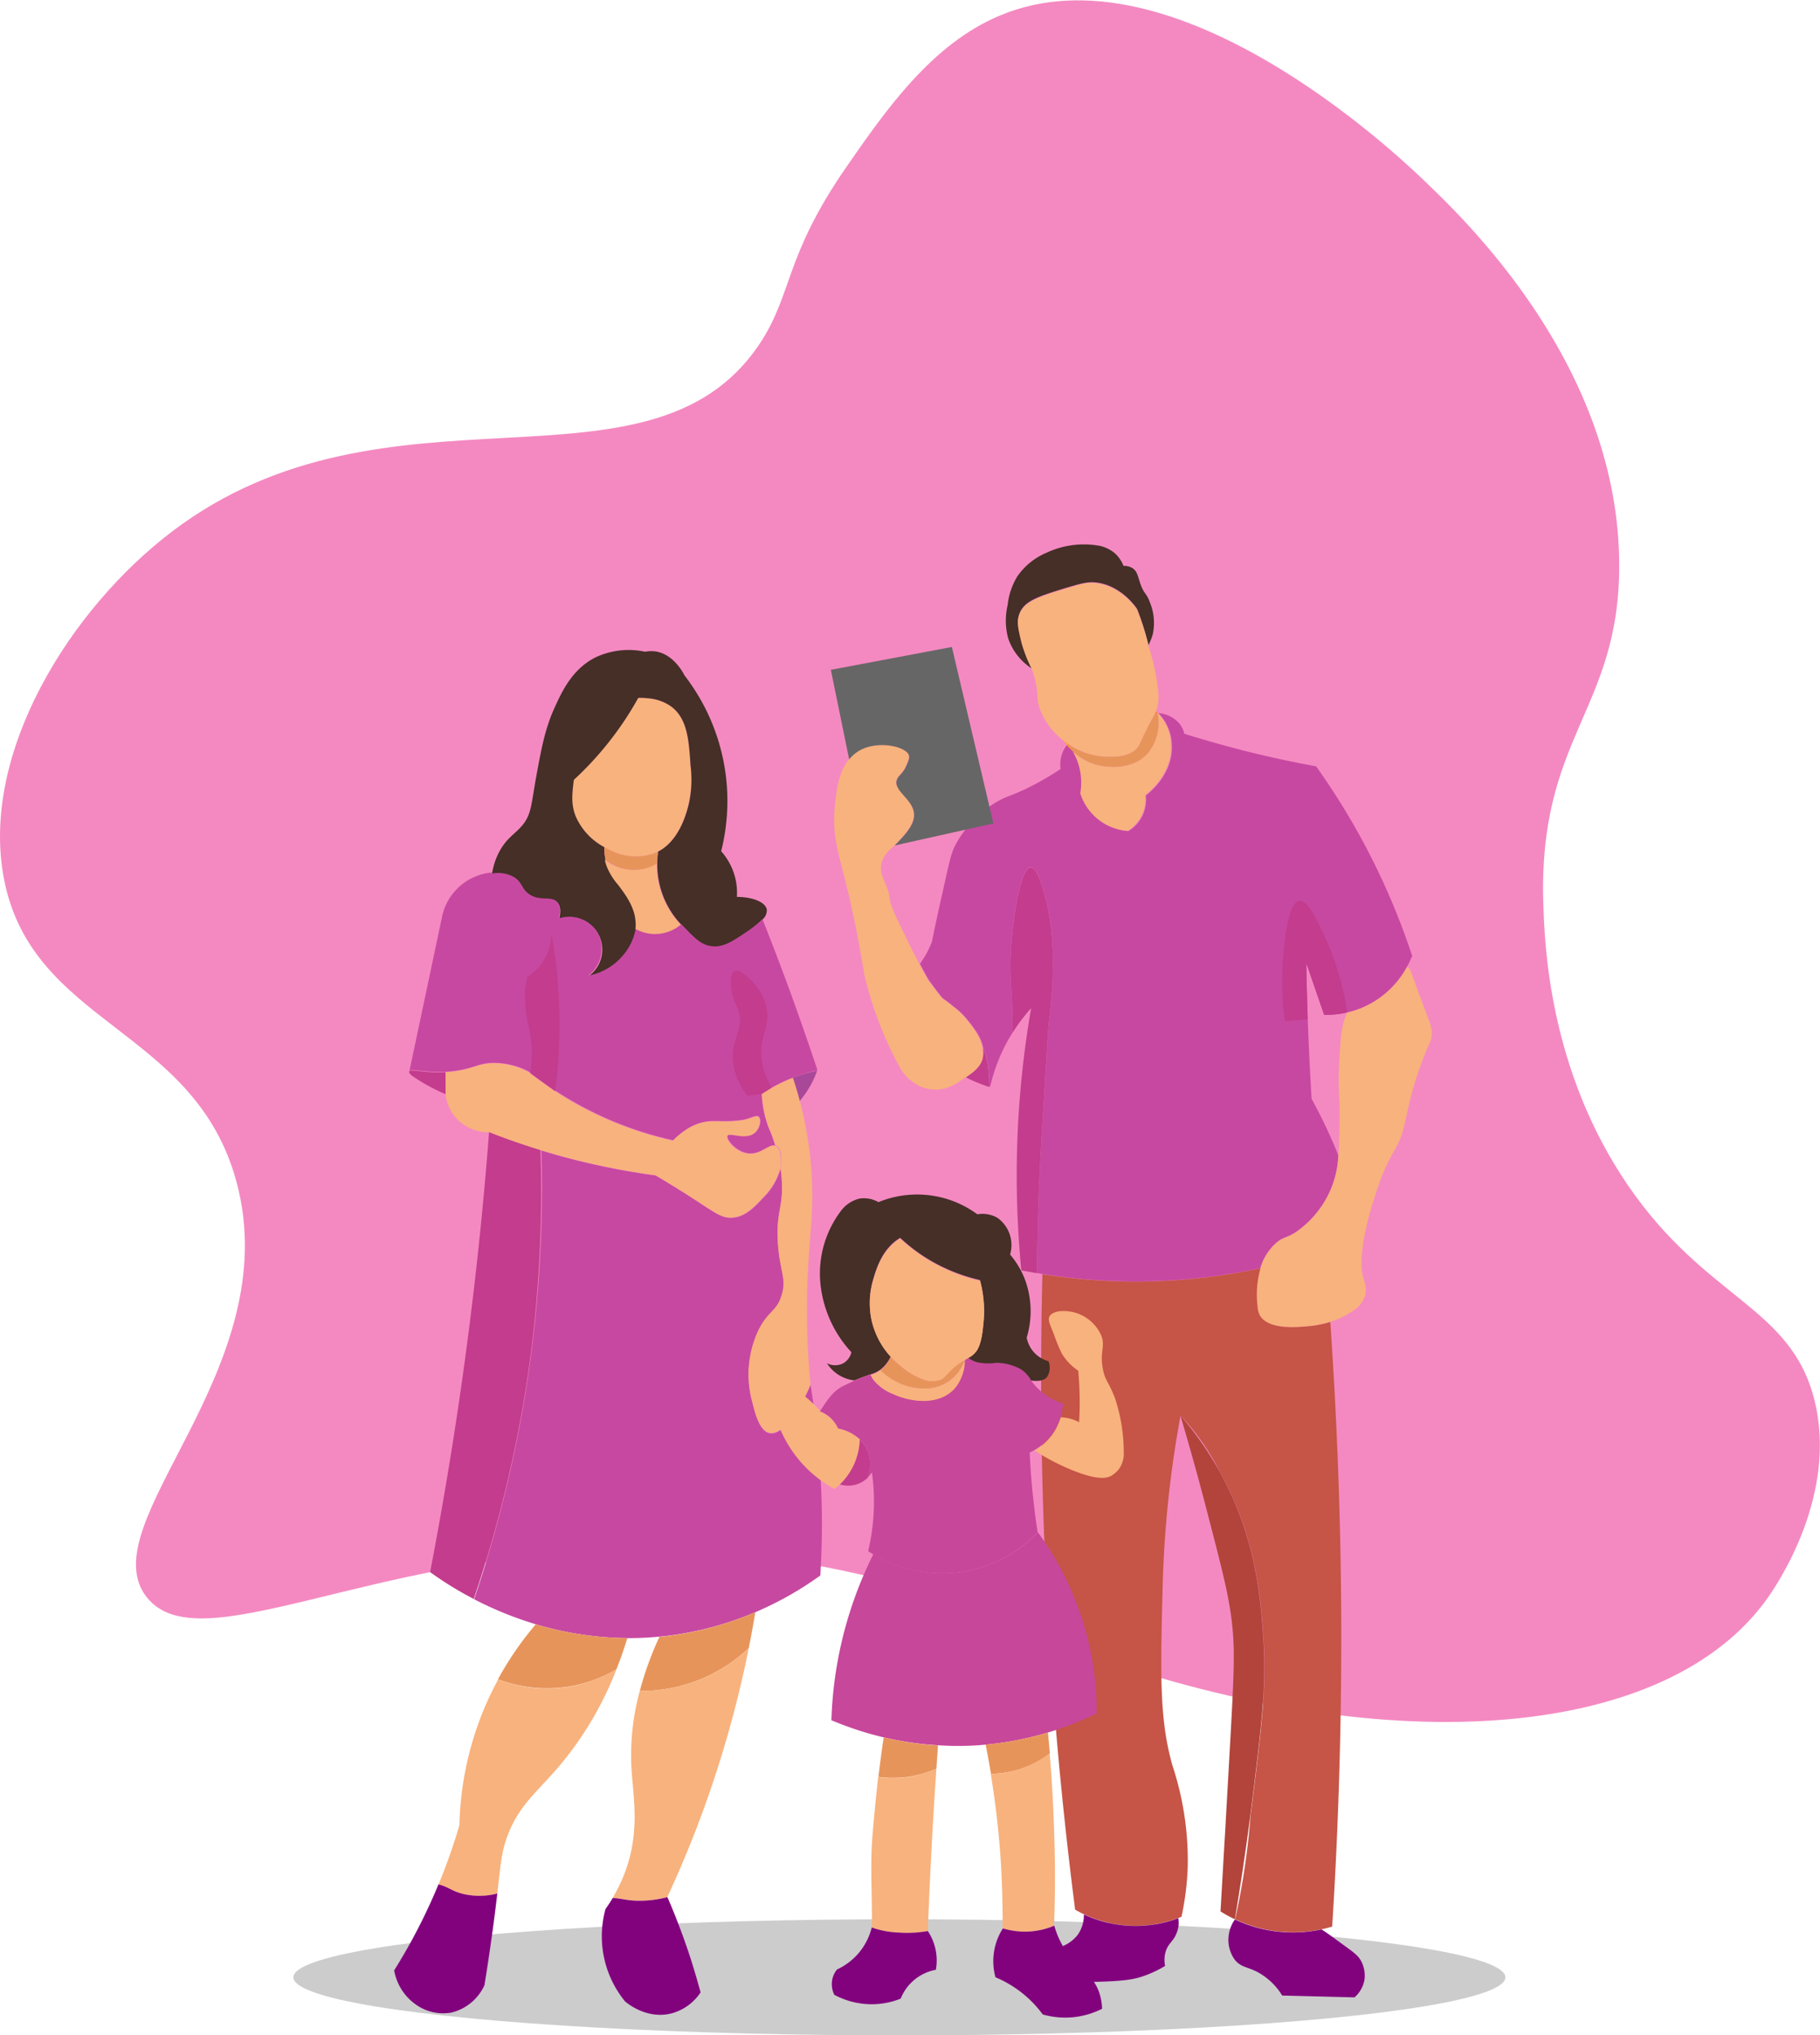 <svg xmlns="http://www.w3.org/2000/svg" viewBox="0 0 318.62 356.28"><defs><style>.cls-1{fill:#ccc;}.cls-2{fill:#f489c1;}.cls-3{fill:#452f27;}.cls-4{fill:#f8b27d;}.cls-5{fill:#c748a1;}.cls-6{fill:#c33c8d;}.cls-7{fill:#ff8001;}.cls-8{fill:none;}.cls-9{fill:#c65447;}.cls-10{fill:#82027e;}.cls-11{fill:#666;}.cls-12{fill:#c7479b;}.cls-13{fill:#e7945b;}.cls-14{fill:#a94899;}.cls-15{fill:#fea621;}.cls-16{fill:#b2443b;}</style></defs><g id="Layer_2" data-name="Layer 2"><g id="Layer_1-2" data-name="Layer 1"><ellipse class="cls-1" cx="157.45" cy="346.12" rx="106.09" ry="10.16"/><path class="cls-2" d="M.68,153.77C5.6,179.54,34.1,179.83,41.4,206.88c8.9,32.92-25.92,59.82-15.7,72.72,9.1,11.47,38.64-7.33,83.11-8.34,34.15-.78,62.47,9.27,81.7,18.38,53.59,18.92,101.63,14.68,119-10,1.77-2.52,12.2-18,8.17-34.43-4.08-16.63-18.93-17.59-32.72-37.78s-14.54-42.13-14.77-49c-1-29.44,13.21-33.94,13.28-59.24.09-35-27-60.76-34.4-67.82-4.31-4.1-43.57-41.43-74-28.66-12,5-20.07,16.68-26.9,26.52-11,15.88-9.33,22.27-15.32,31.15C113.55,88.92,68,64.35,30.17,93,12.25,106.59-3.5,131.85.68,153.77Z"/><path class="cls-3" d="M201.84,110.9a9,9,0,0,1-.78,2,46.57,46.57,0,0,0-2-6.32c-.19-.29-2.84-4.22-7.35-4.64-1.42-.13-2.68.26-5.21,1-4.62,1.43-7.13,2.21-8,4.38-.57,1.37-.24,2.69.36,5.16A25.66,25.66,0,0,0,180.6,117a10.23,10.23,0,0,1-4.09-5.22,11.85,11.85,0,0,1-.11-5.84,12.12,12.12,0,0,1,1.67-5,11.66,11.66,0,0,1,5.11-4.17A15.39,15.39,0,0,1,192,95.46a6.15,6.15,0,0,1,3.08,1.31,5.76,5.76,0,0,1,1.61,2.29,2.71,2.71,0,0,1,1.62.42c.81.56.9,1.48,1.35,2.76.64,1.8,1,1.46,1.62,3.13A9.49,9.49,0,0,1,201.84,110.9Z"/><path class="cls-4" d="M202.52,124.13c-.05.16-.09.29-.14.41a3,3,0,0,1-.17.37c-.23.46-.62,1.07-1.51,2.88-1.28,2.57-1.21,2.74-1.68,3.23-1.49,1.54-3.87,1.49-5.31,1.46a12.62,12.62,0,0,1-6.87-2.34h0a7.78,7.78,0,0,1-.64-.47,12.71,12.71,0,0,1-4.06-5.32c-.93-2.37-.14-2.75-1.1-6-.15-.51-.29-.93-.43-1.29a0,0,0,0,0,0,0,25.66,25.66,0,0,1-1.75-4.44c-.6-2.47-.93-3.79-.36-5.16.9-2.17,3.41-3,8-4.38,2.53-.78,3.79-1.17,5.21-1,4.51.42,7.16,4.35,7.35,4.64a46.57,46.57,0,0,1,2,6.32c0,.12.07.24.1.35a37.44,37.44,0,0,1,1.36,5.74C202.83,121.29,203,122.55,202.52,124.13Z"/><path class="cls-5" d="M247.14,167.48a14.44,14.44,0,0,1-.81,1.72,16.08,16.08,0,0,1-5.76,6.1,15.88,15.88,0,0,1-4.75,1.93l-.71.15a16,16,0,0,1-3.29.26c-.47-1.34-.95-2.7-1.41-4.06q-.87-2.51-1.72-5c.05,3.21.14,6.48.25,9.79l.06,1.55q.25,6.33.62,12.43a91.49,91.49,0,0,1,4.68,9.89,16.94,16.94,0,0,1-2,7.34,17.44,17.44,0,0,1-4.8,5.62c-.27.21-.52.38-.75.53-1.67,1.07-2.17.72-3.52,2a9.48,9.48,0,0,0-2.6,4.26A103.56,103.56,0,0,1,182.45,223l-.93-.16c0-5.32.2-13.44.8-23.41.78-12.88,1.16-19.33,1.25-20.09.53-4.69,1.93-15.45-1.33-24.79-.42-1.22-1.05-2.75-1.8-2.73-1.68,0-2.94,7.88-3.36,13.13-.53,6.64.33,8.72.17,15.83h0c-.24.38-.48.79-.72,1.2a31.09,31.09,0,0,0-3.2,8.29h0c-.34-.21.22-3.28-1.24-7.08h0v0a2.14,2.14,0,0,0-.09-.34,7.12,7.12,0,0,0-.48-1.23,11,11,0,0,0-.57-1,21.5,21.5,0,0,0-1.49-2,11.11,11.11,0,0,0-.87-1l-.2-.2a10.57,10.57,0,0,0-1.14-1l-.14-.1h0a24.78,24.78,0,0,0-2.07-1.58c-.62-.77-1.47-1.86-2.44-3.21h0v0l0,0c-.47-.81-1-1.74-1.54-2.83a16.83,16.83,0,0,0,1.42-2.34c.28-.55.49-1.06.66-1.49.47-2.33,1.14-5.48,2-9.23,1.19-5.45,1.43-6.29,2-7.5a19.48,19.48,0,0,1,7.43-7.82c2-1.14,2.66-1,6.18-2.81a53.55,53.55,0,0,0,4.92-2.9,5.67,5.67,0,0,1,.32-2.81,5.08,5.08,0,0,1,1-1.61,10.8,10.8,0,0,1,2.28,8.72,9.37,9.37,0,0,0,8.29,6.57,6.46,6.46,0,0,0,2.5-2.82,6.55,6.55,0,0,0,.55-3.43c.45-.33,4.81-3.65,4.54-8.84a8.24,8.24,0,0,0-2.35-5.56,5.47,5.47,0,0,1,3.67,1.81,4.4,4.4,0,0,1,.86,1.8c3.4,1.06,7,2.09,10.79,3.05,4.29,1.07,8.39,1.94,12.28,2.65a123.87,123.87,0,0,1,16.89,33.39Z"/><path class="cls-6" d="M173.29,190.3a27.35,27.35,0,0,1-4.21-1.72c1.45-1,2.51-1.84,2.92-3.19a4.12,4.12,0,0,0,.15-1.51.59.59,0,0,0,0-.13,3.23,3.23,0,0,0-.08-.53C173.51,187,173,190.09,173.29,190.3Z"/><path class="cls-4" d="M200.46,139.18a6.55,6.55,0,0,1-.55,3.43,6.46,6.46,0,0,1-2.5,2.82,9.37,9.37,0,0,1-8.29-6.57,11,11,0,0,0-.23-4.77,11.51,11.51,0,0,0-1.12-2.62,9.91,9.91,0,0,0,4.48,2.47c.67.15,5.82,1.31,8.84-2.27a8.53,8.53,0,0,0,1.56-6.89,8.24,8.24,0,0,1,2.35,5.56C205.27,135.53,200.91,138.85,200.46,139.18Z"/><path class="cls-7" d="M202.65,124.78l-.44.13a3,3,0,0,0,.17-.37Z"/><path class="cls-4" d="M172,185.39c-.41,1.35-1.47,2.23-2.92,3.19l-1,.64a7.66,7.66,0,0,1-3.59,1.48,6.82,6.82,0,0,1-3.76-.7,8.1,8.1,0,0,1-3.36-3.44,65.08,65.08,0,0,1-6.09-16.11c-1.15-7.29-2.48-13.11-3.52-17.2s-2-7.11-1.65-11.49c.19-2.43.48-6.34,2.51-8.86a6.35,6.35,0,0,1,1.79-1.54c3.27-1.87,8.24-.71,8.68.85.13.42-.07.89-.39,1.65-.65,1.58-1.43,1.8-1.71,2.58-.74,2,3.17,3.53,3,6.33-.07,1.72-1.64,3.42-3.4,5.2l-.43.43a5.43,5.43,0,0,0-1.87,2.74,4.51,4.51,0,0,0,.38,2.74c2.26,5.24-.5,1.24,3.53,9.38,1,2.12,1.92,3.9,2.69,5.39.56,1.09,1.07,2,1.54,2.83l0,0v0h0c1,1.35,1.82,2.44,2.44,3.21a24.78,24.78,0,0,1,2.07,1.58h0l.14.1a10.57,10.57,0,0,1,1.14,1l.2.2a11.11,11.11,0,0,1,.87,1,21.5,21.5,0,0,1,1.49,2,11,11,0,0,1,.57,1,7.12,7.12,0,0,1,.48,1.23l.09.34v0h0a3.23,3.23,0,0,1,.08.53.59.59,0,0,1,0,.13A4.12,4.12,0,0,1,172,185.39Z"/><path class="cls-4" d="M250.58,181.63c-.18,1-.45,1-1.56,4,0,0-.54,1.43-1.15,3.33-1.13,3.53-1.57,6.2-2,7.93-1,4.32-2.1,4.07-4.17,9.59-.48,1.28-4.67,12.61-2.92,17.62a4.51,4.51,0,0,1,.21,2.71,5.12,5.12,0,0,1-2.4,2.81,14.12,14.12,0,0,1-3.72,1.78,17.54,17.54,0,0,1-3.58.73c-2.18.21-7.25.71-8.76-1.88a4.08,4.08,0,0,1-.41-1.67,16.87,16.87,0,0,1,.53-6.58,9.48,9.48,0,0,1,2.6-4.26,2.25,2.25,0,0,1,.24-.21l.23-.19c.1-.08.21-.15.3-.21l.22-.14.21-.11a1.38,1.38,0,0,1,.22-.1l.21-.09.6-.25a2.65,2.65,0,0,0,.46-.21h0l.61-.34.2-.13c.23-.15.48-.32.75-.53a17.44,17.44,0,0,0,4.8-5.62,16.94,16.94,0,0,0,2-7.34c.13-1.66.18-3.58.22-5.91.1-4.73-.32-5.06-.1-9.58.23-4.79.35-7.18,1.4-9.52a15.88,15.88,0,0,0,4.75-1.93,16.08,16.08,0,0,0,5.76-6.1c.62.29.54.62,2.58,6.07C250.43,179.3,250.86,180.16,250.58,181.63Z"/><path class="cls-8" d="M226.59,215.86l-.61.34Z"/><path class="cls-9" d="M233.22,337.24c-.51.15-1.13.32-1.84.47a24.08,24.08,0,0,1-10,0,23.62,23.62,0,0,1-5.15-1.75,129.81,129.81,0,0,0,2.7-18.16c1.88-14.94,2.83-22.41,2.29-30.66-.48-7.33-1.3-18.1-7.71-29.6a41.34,41.34,0,0,0-6.83-9.76,189.44,189.44,0,0,0-3.13,29.72c-.4,15.64-.6,23.45,1.72,31.59a52.87,52.87,0,0,1,2.66,17.67,49,49,0,0,1-1.09,8.76l-.55.22a21.26,21.26,0,0,1-16.52-.66h0a16.57,16.57,0,0,1-1.55-.8c-2.22-17.34-4-36-5-55.83-1-19.57-1.16-38.09-.73-55.41A103.56,103.56,0,0,0,220.67,222a16.87,16.87,0,0,0-.53,6.58,4.08,4.08,0,0,0,.41,1.67c1.51,2.59,6.58,2.09,8.76,1.88a17.54,17.54,0,0,0,3.58-.73c1.08,15.58,1.76,32,1.9,49.26C234.94,300.61,234.34,319.52,233.22,337.24Z"/><path class="cls-10" d="M238.86,346.63a5.36,5.36,0,0,1-1.73,3l-12.66-.32a11.46,11.46,0,0,0-4.23-4.06c-1.86-1-3-.86-4.07-2.2a5.93,5.93,0,0,1-1.09-4.06,6.15,6.15,0,0,1,1.11-3,23.62,23.62,0,0,0,5.15,1.75,24.08,24.08,0,0,0,10,0c.56.31,1.72,1.15,4,2.82,1.86,1.34,2.5,1.85,3,2.81A5.46,5.46,0,0,1,238.86,346.63Z"/><path class="cls-10" d="M206,338.33c-.52,1.44-1.39,1.75-1.88,3.13a5.12,5.12,0,0,0-.15,2.66,19.12,19.12,0,0,1-4.07,1.88c-1.51.49-3.25.83-9.22.94-1.57,0-3.71,0-6.26,0a5.3,5.3,0,0,1-2-5.32,9.33,9.33,0,0,0,3.59-.94,6.48,6.48,0,0,0,2.66-2,6,6,0,0,0,1.08-3.57,21.26,21.26,0,0,0,16.52.66A4.55,4.55,0,0,1,206,338.33Z"/><path class="cls-11" d="M156.63,148c1.76-1.78,3.33-3.48,3.4-5.2.13-2.8-3.78-4.35-3-6.33.28-.78,1.06-1,1.71-2.58.32-.76.52-1.23.39-1.65-.44-1.56-5.41-2.72-8.68-.85a6.35,6.35,0,0,0-1.79,1.54l-3.21-15.68,21.19-4,7.27,30.89Z"/><path class="cls-6" d="M151.91,258.67a5.06,5.06,0,0,1-2.1,1.21,4.93,4.93,0,0,1-2.78-.05,11.29,11.29,0,0,0,3.46-7.88A5.92,5.92,0,0,1,151.9,254,6.56,6.56,0,0,1,151.91,258.67Z"/><path class="cls-12" d="M186.1,245.7a10.33,10.33,0,0,1-1.72,5.11,9.93,9.93,0,0,1-3.27,3,7.4,7.4,0,0,1-.85.45c.12,2.57.31,5.26.63,8.08q.33,3.08.77,5.89a23.49,23.49,0,0,1-13,6.89,23.77,23.77,0,0,1-15.81-3.06c-.38-.22-.67-.41-.87-.54a37.2,37.2,0,0,0,.67-13.76,7.28,7.28,0,0,1-.77.87,6.56,6.56,0,0,0,0-4.67,5.92,5.92,0,0,0-1.41-2.05h0a7.78,7.78,0,0,0-3.75-1.85,5.53,5.53,0,0,0-1.33-1.87,5.47,5.47,0,0,0-1.86-1.13l.09-.14c1.44-2.22,2.33-3.42,3.83-4.22.34-.18,1.11-.54,2.1-1h0c.83-.35,1.82-.73,2.85-1.06a4.6,4.6,0,0,0,.58,1,8.42,8.42,0,0,0,3.43,2.39c2.71,1.24,7.65,2.11,10.53-.88a6.28,6.28,0,0,0,1.19-1.74,7.72,7.72,0,0,0,.73-3.43l.6-.35a5.52,5.52,0,0,0,1.4.73,8.7,8.7,0,0,0,3.43.15,8.93,8.93,0,0,1,4.44,1.15,5.44,5.44,0,0,1,1.76,1.94,9.19,9.19,0,0,0,.9,1.13A11,11,0,0,0,186.1,245.7Z"/><path class="cls-12" d="M192,299.92a57.74,57.74,0,0,1-8.53,3.35,56.44,56.44,0,0,1-10.91,2.12l-1.26.11a54.11,54.11,0,0,1-7.08,0,55.91,55.91,0,0,1-9.51-1.38,58.33,58.33,0,0,1-9.16-3,69.86,69.86,0,0,1,7.34-29.07,23.77,23.77,0,0,0,15.81,3.06,23.49,23.49,0,0,0,13-6.89A53.36,53.36,0,0,1,192,299.92Z"/><path class="cls-13" d="M164.21,305.53c-.09,1.36-.19,2.73-.28,4.09a19.5,19.5,0,0,1-5.15,1.43,20.38,20.38,0,0,1-5,0q.42-3.56.92-6.93A55.91,55.91,0,0,0,164.21,305.53Z"/><path class="cls-4" d="M163.93,309.62c-.28,4.13-.54,8.29-.77,12.51q-.43,8.06-.73,15.89a20.59,20.59,0,0,1-5.21.26,15.73,15.73,0,0,1-4.61-.88c.15-5-.33-10.56.13-16.06q.44-5.29,1-10.26a20.38,20.38,0,0,0,5,0A19.5,19.5,0,0,0,163.93,309.62Z"/><path class="cls-13" d="M183.8,306.92a17.17,17.17,0,0,1-5.63,2.88,17.48,17.48,0,0,1-4.69.69c-.29-1.77-.6-3.46-.93-5.1a56.44,56.44,0,0,0,10.91-2.12C183.58,304.47,183.69,305.68,183.8,306.92Z"/><path class="cls-4" d="M184.53,337.08a13.07,13.07,0,0,1-4,1,13.41,13.41,0,0,1-5-.52c0-4.62-.1-9.66-.58-15.07-.37-4.25-.89-8.27-1.51-12a17.48,17.48,0,0,0,4.69-.69,17.17,17.17,0,0,0,5.63-2.88c.42,4.9.71,10.09.84,15.52C184.75,327.55,184.7,332.44,184.53,337.08Z"/><path class="cls-10" d="M192.93,351.63a14.47,14.47,0,0,1-4.9,1.46,14.32,14.32,0,0,1-5.48-.47,19.7,19.7,0,0,0-8.28-6.51,10.64,10.64,0,0,1,1.3-8.55,13.41,13.41,0,0,0,5,.52,13.07,13.07,0,0,0,4-1,15.46,15.46,0,0,0,3.24,6c1.68,1.89,3.31,2.7,4.37,5.05A9.31,9.31,0,0,1,192.93,351.63Z"/><path class="cls-10" d="M163.84,344.8a8.23,8.23,0,0,0-6.16,5.05,13.63,13.63,0,0,1-6.15.94,13.81,13.81,0,0,1-5.47-1.61,4.17,4.17,0,0,1-.41-2.35,4.11,4.11,0,0,1,.88-2.08,11.16,11.16,0,0,0,3.65-2.71,11,11,0,0,0,2.43-4.64,15.73,15.73,0,0,0,4.61.88,20.59,20.59,0,0,0,5.21-.26,9.3,9.3,0,0,1,1.41,6.78Z"/><path class="cls-4" d="M168.15,241.46A6.28,6.28,0,0,1,167,243.2c-2.88,3-7.82,2.12-10.53.88a8.42,8.42,0,0,1-3.43-2.39,4.6,4.6,0,0,1-.58-1,5.56,5.56,0,0,0,1.72-.84,11.08,11.08,0,0,0,4.1,2.56c.83.3,4.72,1.59,7.93-.71a7.59,7.59,0,0,0,2.67-3.54l-.22,0,.26-.17A7.72,7.72,0,0,1,168.15,241.46Z"/><path class="cls-4" d="M196.73,254.09A4.84,4.84,0,0,1,196,257a4.78,4.78,0,0,1-1.41,1.3c-.77.45-2.28.89-6.82-.93a38.1,38.1,0,0,1-6.66-3.48,9.93,9.93,0,0,0,3.27-3,10.19,10.19,0,0,0,1.31-2.79,6.94,6.94,0,0,1,1.87.29,6.76,6.76,0,0,1,1.35.57c.09-1.37.13-2.85.1-4.43s-.12-3.17-.25-4.59a9.8,9.8,0,0,1-2.87-3,28,28,0,0,1-1.41-3.44c-.78-1.89-1-2.42-.78-3,.42-.87,1.8-1,2.19-1a7.18,7.18,0,0,1,6.88,4.22c.81,2-.29,2.78.31,5.94.41,2.13.94,2,2.14,5.16A30,30,0,0,1,196.73,254.09Z"/><path class="cls-3" d="M183.28,241.06c-.76.88-2.33.65-2.77.59a5.44,5.44,0,0,0-1.76-1.94,8.93,8.93,0,0,0-4.44-1.15,8.7,8.7,0,0,1-3.43-.15,5.52,5.52,0,0,1-1.4-.73,3.86,3.86,0,0,0,1.29-1c.3-.33,1.07-1.31,1.36-4.74a20.51,20.51,0,0,0-.42-7.3l-.15-.57a30.86,30.86,0,0,1-8.61-3.39,29.81,29.81,0,0,1-5.36-4c-3.15,1.86-4.19,5.42-4.75,7.35a14.28,14.28,0,0,0-.26,7,13.9,13.9,0,0,0,3.37,6.38h0a6.22,6.22,0,0,1-1.8,2.32,5.56,5.56,0,0,1-1.72.84c-1,.33-2,.71-2.85,1.06h0a6.53,6.53,0,0,1-4.81-3,3.11,3.11,0,0,0,2.87,0,3,3,0,0,0,1.41-1.93,20.72,20.72,0,0,1-5.32-11.16,18.16,18.16,0,0,1,3.39-13.44,5.74,5.74,0,0,1,3.38-2.3,5.14,5.14,0,0,1,3.29.63,17.78,17.78,0,0,1,17.31,2.13,5.21,5.21,0,0,1,3.54.63,5.86,5.86,0,0,1,2.19,6.41,15.2,15.2,0,0,1,2.55,4.23,16,16,0,0,1,.36,10.32,5.28,5.28,0,0,0,3.81,4.12A3,3,0,0,1,183.28,241.06Z"/><path class="cls-4" d="M172.13,232c-.29,3.43-1.06,4.41-1.36,4.74a3.86,3.86,0,0,1-1.29,1l-.6.35-.26.17c-.18.11-.38.26-.61.41-2.33,1.66-2.28,2.41-3.31,2.88l-.08,0a4,4,0,0,1-2.8,0h0a12.61,12.61,0,0,1-3.78-2.12,20.16,20.16,0,0,1-1.54-1.33l-.54-.55a13.9,13.9,0,0,1-3.37-6.38,14.28,14.28,0,0,1,.26-7c.56-1.93,1.6-5.49,4.75-7.35a29.81,29.81,0,0,0,5.36,4,30.86,30.86,0,0,0,8.61,3.39l.15.57A20.51,20.51,0,0,1,172.13,232Z"/><path class="cls-4" d="M120.61,140.45c-.31,1.36-1.53,6.62-5.42,8.61-.22.11-.44.21-.67.3a9.55,9.55,0,0,1-3.6.55,10.1,10.1,0,0,1-4.14-1.09c-.22-.1-.58-.28-1-.52h0a11.21,11.21,0,0,1-4.93-5.19c-.88-2-.79-3.74-.42-6.6a57.51,57.51,0,0,0,11.28-14.35,10,10,0,0,1,1.64.07,8,8,0,0,1,4.3,1.57c2.67,2.13,2.92,5.77,3.21,10.16A19.83,19.83,0,0,1,120.61,140.45Z"/><path class="cls-3" d="M133.43,161a19.83,19.83,0,0,1-3,2.36c-2.16,1.48-3.85,2.64-5.94,2.35-1.72-.24-2.78-1.33-4.53-3.13l-.69-.72a15.29,15.29,0,0,1-4.2-10.69,14.91,14.91,0,0,1,.16-2.11c3.89-2,5.11-7.25,5.42-8.61a19.83,19.83,0,0,0,.24-6.49c-.29-4.39-.54-8-3.21-10.16a8,8,0,0,0-4.3-1.57,10,10,0,0,0-1.64-.07,57.51,57.51,0,0,1-11.28,14.35c-.37,2.86-.46,4.58.42,6.6a11.21,11.21,0,0,0,4.93,5.19h0a9.18,9.18,0,0,0,.19,2.2,7.72,7.72,0,0,0,.35,1.21,11.54,11.54,0,0,0,2,3.21c1.18,1.59,2.73,3.7,3,6.09a6.85,6.85,0,0,1,0,1.7,9.82,9.82,0,0,1-2.31,4.72,10.36,10.36,0,0,1-6,3.44,5.68,5.68,0,0,0-5.15-10c.4-1.58.11-2.37-.24-2.82-1-1.24-2.94-.09-4.93-1.4-1.44-.95-1.19-2-2.66-3a5.71,5.71,0,0,0-3.9-.62.68.68,0,0,1,0-.19,11.77,11.77,0,0,1,1.45-4.11c1.22-2.09,2.5-2.73,3.67-4.07,1.79-2,1.71-3.87,2.59-8.68s1.52-8.3,3.12-11.88c1.36-3,3.15-7,7.35-9.07a13.65,13.65,0,0,1,8.61-.94,5.26,5.26,0,0,1,1.64-.08c3.22.36,5,3.71,5.24,4.22A35.91,35.91,0,0,1,126.25,149a11,11,0,0,1,2.11,3.52A10.81,10.81,0,0,1,129,157c2.78,0,5,.93,5.24,2.19A2.14,2.14,0,0,1,133.43,161Z"/><path class="cls-4" d="M119.23,161.86a7,7,0,0,1-8,.85,6.85,6.85,0,0,0,0-1.7c-.24-2.39-1.79-4.5-3-6.09a11.54,11.54,0,0,1-2-3.21,7.72,7.72,0,0,1-.35-1.21,8.14,8.14,0,0,0,4.81,1.76,8.06,8.06,0,0,0,4.26-1.09,15.29,15.29,0,0,0,4.2,10.69Z"/><path class="cls-5" d="M138.76,188.67a27.54,27.54,0,0,0-5.42,2.82,19.45,19.45,0,0,0,.37,3,20.31,20.31,0,0,0,.75,2.69,28.52,28.52,0,0,1,1.23,3.31c-1.08-.24-2.41,1.5-4.43,1.4-2.28-.1-4.18-2.47-3.86-3.13s3.27.87,4.85-.57c.84-.77,1.12-2.23.62-2.71s-1.4.36-3.12.58c-3.08.38-4.38,0-6.1.25a8.83,8.83,0,0,0-3.33,1.29,13.73,13.73,0,0,0-2.46,2,62.36,62.36,0,0,1-25.23-12,13.12,13.12,0,0,0-6.36-1.56c-2.28.06-2.94.74-5.63,1.25a19.13,19.13,0,0,1-2.56.31c-3.78.22-6.22-.66-6.41-.1q2.86-13.49,5.71-27a9.78,9.78,0,0,1,8.71-7.77l0,.19a5.68,5.68,0,0,1,3.91.62c1.47.93,1.22,2,2.66,3,2,1.31,3.92.17,4.92,1.41.36.44.65,1.24.24,2.82a5.82,5.82,0,0,1,6.65,2.26,5.89,5.89,0,0,1-1.49,7.75,10.36,10.36,0,0,0,6-3.45,9.83,9.83,0,0,0,2.3-4.71,7,7,0,0,0,8-.85l.68.72c1.75,1.8,2.81,2.88,4.53,3.12,2.1.3,3.78-.86,6-2.34a20.88,20.88,0,0,0,3-2.36q2.46,6.2,4.87,12.76,2.53,7,4.76,13.68A28.1,28.1,0,0,0,138.76,188.67Z"/><path class="cls-8" d="M143.06,187.42a16.48,16.48,0,0,1-1.17,2.58,17.34,17.34,0,0,1-1.91,2.75c-.35-1.31-.75-2.67-1.22-4.08A28.1,28.1,0,0,1,143.06,187.42Z"/><path class="cls-8" d="M78.09,191.57a33.37,33.37,0,0,1-6-3.29c-.2-.28-.35-.52-.46-.7.19-.56,2.63.32,6.41.1C78.08,189,78.08,190.27,78.09,191.57Z"/><path class="cls-6" d="M92.94,236.89a225.64,225.64,0,0,1-10,43,60,60,0,0,1-7.64-4.7c3.46-18,6.39-37.07,8.52-57.23q1.06-10.06,1.8-19.79c2.77,1.08,5.79,2.15,9,3.14A225,225,0,0,1,92.94,236.89Z"/><path class="cls-5" d="M143.61,275.78a59,59,0,0,1-11.38,6.43,56.82,56.82,0,0,1-16.06,4.21l-.7.06h0a54.47,54.47,0,0,1-5.64.26,57.45,57.45,0,0,1-16-2.41A63,63,0,0,1,83,279.94h0a225.64,225.64,0,0,0,10-43,225,225,0,0,0,1.78-35.54c2,.6,4,1.18,6.15,1.71a126.39,126.39,0,0,0,13.86,2.66l1.55.92.51.31.62.38.54.33c.27.16.55.33.83.52l.63.39.11.07.65.41.66.42c4.39,2.82,5.48,3.79,7.35,3.65,2.3-.17,3.87-1.87,5.48-3.59a11.48,11.48,0,0,0,2.93-5c.12.79.18,1.5.22,2.14.28,4.68-1,5.38-.7,10.63s1.62,6.28.7,9.39-2.31,2.67-4.07,6.17a18.07,18.07,0,0,0-1.09,12.59c.54,2.07,1.32,5.05,3,5.39,2,.42,4.84-2.9,7.19-8.44a152.17,152.17,0,0,1,1.88,18.77C144,266.4,143.88,271.3,143.61,275.78Z"/><path class="cls-8" d="M119.52,208.64h0l-.11-.07A.41.41,0,0,1,119.52,208.64Z"/><path class="cls-6" d="M78.09,191.57a33.37,33.37,0,0,1-6-3.29c-.41-.34-.5-.56-.46-.7.19-.56,2.63.32,6.41.1C78.08,189,78.08,190.27,78.09,191.57Z"/><path class="cls-4" d="M136.59,204.52a11.48,11.48,0,0,1-2.93,5c-1.61,1.72-3.18,3.42-5.48,3.59-1.87.14-3-.83-7.35-3.65l-.66-.42-.65-.41h0a.41.41,0,0,0-.11-.07l-.63-.39c-.28-.19-.56-.36-.83-.52l-.54-.33-.62-.38-.51-.31-1.55-.92a126.39,126.39,0,0,1-13.86-2.66c-2.13-.53-4.19-1.11-6.15-1.71-3.26-1-6.28-2.06-9-3.14A7.74,7.74,0,0,1,80,195.87a7.54,7.54,0,0,1-2-4.3c0-1.3,0-2.59,0-3.89a19.13,19.13,0,0,0,2.56-.31c2.69-.51,3.35-1.19,5.63-1.25a13.12,13.12,0,0,1,6.36,1.56,62.36,62.36,0,0,0,25.23,12,13.73,13.73,0,0,1,2.46-2,8.83,8.83,0,0,1,3.33-1.29c1.72-.26,3,.13,6.1-.25,1.72-.22,2.66-1,3.12-.58s.22,1.94-.62,2.71c-1.58,1.44-4.5-.14-4.85.57s1.58,3,3.86,3.13c2,.1,3.35-1.64,4.43-1.4a.82.82,0,0,1,.26.1c.66.37.73,1.38.78,2A6.47,6.47,0,0,1,136.59,204.52Z"/><path class="cls-8" d="M119.52,208.64h0l-.11-.07A.41.41,0,0,1,119.52,208.64Z"/><path class="cls-14" d="M143.06,187.42a16.48,16.48,0,0,1-1.17,2.58,17.34,17.34,0,0,1-1.91,2.75c-.35-1.31-.75-2.67-1.22-4.08A28.1,28.1,0,0,1,143.06,187.42Z"/><path class="cls-4" d="M141.27,229.34c0,5.64.35,10.21.62,13-2.35,5.54-5.17,8.86-7.19,8.44-1.73-.34-2.51-3.32-3-5.39a18.07,18.07,0,0,1,1.09-12.59c1.76-3.5,3.19-3.2,4.07-6.17s-.42-4.15-.7-9.39,1-5.95.7-10.63c0-.64-.1-1.35-.22-2.14a6.47,6.47,0,0,0,.14-1.88c0-.65-.12-1.66-.78-2a.82.82,0,0,0-.26-.1,28.52,28.52,0,0,0-1.23-3.31,20.31,20.31,0,0,1-.75-2.69,19.45,19.45,0,0,1-.37-3,27.54,27.54,0,0,1,5.42-2.82c.47,1.41.87,2.77,1.22,4.08A65.21,65.21,0,0,1,142.05,205C142.65,213.47,141.25,217.89,141.27,229.34Z"/><path class="cls-13" d="M109.83,286.74c-.6,1.95-1.24,3.77-1.92,5.48a24,24,0,0,1-10.74,3.27,24.34,24.34,0,0,1-10-1.53,56,56,0,0,1,6.63-9.63A57.45,57.45,0,0,0,109.83,286.74Z"/><path class="cls-4" d="M107.91,292.22a59.5,59.5,0,0,1-9.65,16.5c-4.26,5.11-7.69,7.35-9.7,13.45-.81,2.49-.9,4.09-1.5,9.28a12.34,12.34,0,0,1-5.9.11c-2.12-.5-2.64-1.28-4.4-1.68a98.58,98.58,0,0,0,3.67-10.41,56.24,56.24,0,0,1,4.17-20A55.13,55.13,0,0,1,87.21,294a24.34,24.34,0,0,0,10,1.53A24,24,0,0,0,107.91,292.22Z"/><path class="cls-8" d="M87.06,331.45c-.15,1.31-.34,2.85-.58,4.7-.63,4.79-1.24,8.72-1.67,11.36A8.6,8.6,0,0,1,79,352.3a8.27,8.27,0,0,1-6.25-1.45A9.3,9.3,0,0,1,69,344.91,99.86,99.86,0,0,0,75,333.86c.63-1.35,1.22-2.68,1.75-4,1.76.4,2.28,1.18,4.4,1.68A12.34,12.34,0,0,0,87.06,331.45Z"/><path class="cls-13" d="M132.23,282.21q-.49,3-1.15,6.29A27.47,27.47,0,0,1,112,296a58.64,58.64,0,0,1,3.44-9.48h0l.7-.06A56.82,56.82,0,0,0,132.23,282.21Z"/><path class="cls-4" d="M131.08,288.5c-1.11,5.56-2.56,11.54-4.46,17.83a193.6,193.6,0,0,1-9.8,25.75,19.22,19.22,0,0,1-4.07.62c-2.87.13-3.93-.48-5.51-.45a28,28,0,0,0,2.07-4.24c2.81-7.27,1.55-13.45,1.25-18.24A42.89,42.89,0,0,1,112,296a27.47,27.47,0,0,0,19.05-7.46Z"/><path class="cls-8" d="M122.65,348.76a8.88,8.88,0,0,1-5,3.65c-4.43,1.18-7.94-1.83-8.23-2.08A18,18,0,0,1,106,334.17c.37-.52.8-1.16,1.26-1.92,1.58,0,2.64.58,5.51.45a19.22,19.22,0,0,0,4.07-.62c1.42,3.28,2.8,6.86,4.06,10.74C121.55,344.86,122.13,346.84,122.65,348.76Z"/><path class="cls-10" d="M122.65,348.76a8.88,8.88,0,0,1-5,3.65c-4.43,1.18-7.94-1.83-8.23-2.08A18,18,0,0,1,106,334.17c.37-.52.8-1.16,1.26-1.92,1.58,0,2.64.58,5.51.45a19.22,19.22,0,0,0,4.07-.62c1.42,3.28,2.8,6.86,4.06,10.74C121.55,344.86,122.13,346.84,122.65,348.76Z"/><path class="cls-10" d="M87.06,331.45c-.15,1.31-.34,2.85-.58,4.7-.63,4.79-1.24,8.72-1.67,11.36A8.6,8.6,0,0,1,79,352.3a8.27,8.27,0,0,1-6.25-1.45A9.3,9.3,0,0,1,69,344.91,99.86,99.86,0,0,0,75,333.86c.63-1.35,1.22-2.68,1.75-4,1.76.4,2.28,1.18,4.4,1.68A12.34,12.34,0,0,0,87.06,331.45Z"/><path class="cls-4" d="M150.49,251.94h0a11.29,11.29,0,0,1-3.46,7.88,10.78,10.78,0,0,1-.95.82,21.38,21.38,0,0,1-10-11.81,11.55,11.55,0,0,1-3.68-4.06,9.46,9.46,0,0,1-1.29-5.24c.11-1.49.71-4.06,2-4.3.22,0,.62-.06,1.64.7a12.3,12.3,0,0,1,3.41,4.11c1.46,2.54,1.22,3.06,2.3,4,.35.31,1,.8,2,1.76.48.46.87.86,1.12,1.12l-.09.14a5.47,5.47,0,0,1,1.86,1.13,5.53,5.53,0,0,1,1.33,1.87A7.78,7.78,0,0,1,150.49,251.94Z"/><path class="cls-13" d="M201.09,131.67c-3,3.58-8.17,2.42-8.84,2.27a9.91,9.91,0,0,1-4.48-2.47,9.84,9.84,0,0,0-.93-1.33,12.62,12.62,0,0,0,6.87,2.34c1.44,0,3.82.08,5.31-1.46.47-.49.4-.66,1.68-3.23.89-1.81,1.28-2.42,1.51-2.88l.44-.13A8.53,8.53,0,0,1,201.09,131.67Z"/><path class="cls-15" d="M187.77,131.47a11.31,11.31,0,0,1-1.57-1.81,7.78,7.78,0,0,0,.64.47h0A9.84,9.84,0,0,1,187.77,131.47Z"/><path class="cls-6" d="M235.82,177.23l-.71.15a16,16,0,0,1-3.29.26c-.47-1.34-.95-2.7-1.41-4.06q-.87-2.51-1.72-5c.05,3.21.14,6.48.25,9.79-1.39.17-2.73.29-4,.37a47.09,47.09,0,0,1-.46-7.35c.05-4.41.76-13.38,3-13.68,1.48-.2,3.08,3.3,4.54,6.49A46.56,46.56,0,0,1,235.82,177.23Z"/><path class="cls-6" d="M183.57,179.37c-.09.76-.47,7.21-1.25,20.09-.6,10-.76,18.09-.8,23.41l-2.72-.49a171.19,171.19,0,0,1,1.72-45.91,31.71,31.71,0,0,0-3.27,4.34c.16-7.11-.7-9.19-.17-15.83.42-5.25,1.68-13.1,3.36-13.13.75,0,1.38,1.51,1.8,2.73C185.5,163.92,184.1,174.68,183.57,179.37Z"/><path class="cls-13" d="M168.84,238.17a7.59,7.59,0,0,1-2.67,3.54c-3.21,2.3-7.1,1-7.93.71a11.08,11.08,0,0,1-4.1-2.56,6.22,6.22,0,0,0,1.8-2.32h0l.54.55a20.16,20.16,0,0,0,1.54,1.33,12.61,12.61,0,0,0,3.78,2.12h0a4,4,0,0,0,2.8,0l.08,0c1-.47,1-1.22,3.31-2.88.23-.15.43-.3.61-.41Z"/><path class="cls-6" d="M135.1,190.4a12.48,12.48,0,0,1-1.81-5.4c-.32-3.93,1.66-5.22.86-8.84a10.49,10.49,0,0,0-3.36-5.24c-.54-.45-1.53-1.26-2.19-.94s-.63,1.52-.63,2.19c0,2.26.9,3.45,1.33,4.85,1,3.29-1.28,4.65-1,8.52a11.34,11.34,0,0,0,2.58,6.26l2.47-.31Z"/><path class="cls-6" d="M92.86,187.87a23.18,23.18,0,0,0-.15-7.56,22,22,0,0,1-.78-6.81,15.93,15.93,0,0,1,.39-2.5,9,9,0,0,0,4.22-7.51,89.69,89.69,0,0,1,1.41,15A89.32,89.32,0,0,1,97.18,191Z"/><path class="cls-16" d="M218.89,317.8c-1,7.63-2,13.91-2.7,18.16a22.52,22.52,0,0,1-2.52-1.38c.32-5.54.59-10.32.83-14.25.26-4.7.46-8.18.58-10.3,1-17.92,1.28-21.62.32-28-.65-4.23-1.84-8.82-4.23-18-1.75-6.75-3.36-12.33-4.53-16.27a59.33,59.33,0,0,1,6.83,9.76c6.41,11.5,7.23,22.27,7.71,29.6C221.72,295.39,220.77,302.86,218.89,317.8Z"/><path class="cls-13" d="M115.19,149.06a14.91,14.91,0,0,0-.16,2.11,8.06,8.06,0,0,1-4.26,1.09A8.14,8.14,0,0,1,106,150.5a9.18,9.18,0,0,1-.19-2.2c.43.24.79.42,1,.52a10.1,10.1,0,0,0,4.14,1.09,9.55,9.55,0,0,0,3.6-.55C114.75,149.27,115,149.17,115.19,149.06Z"/></g></g></svg>